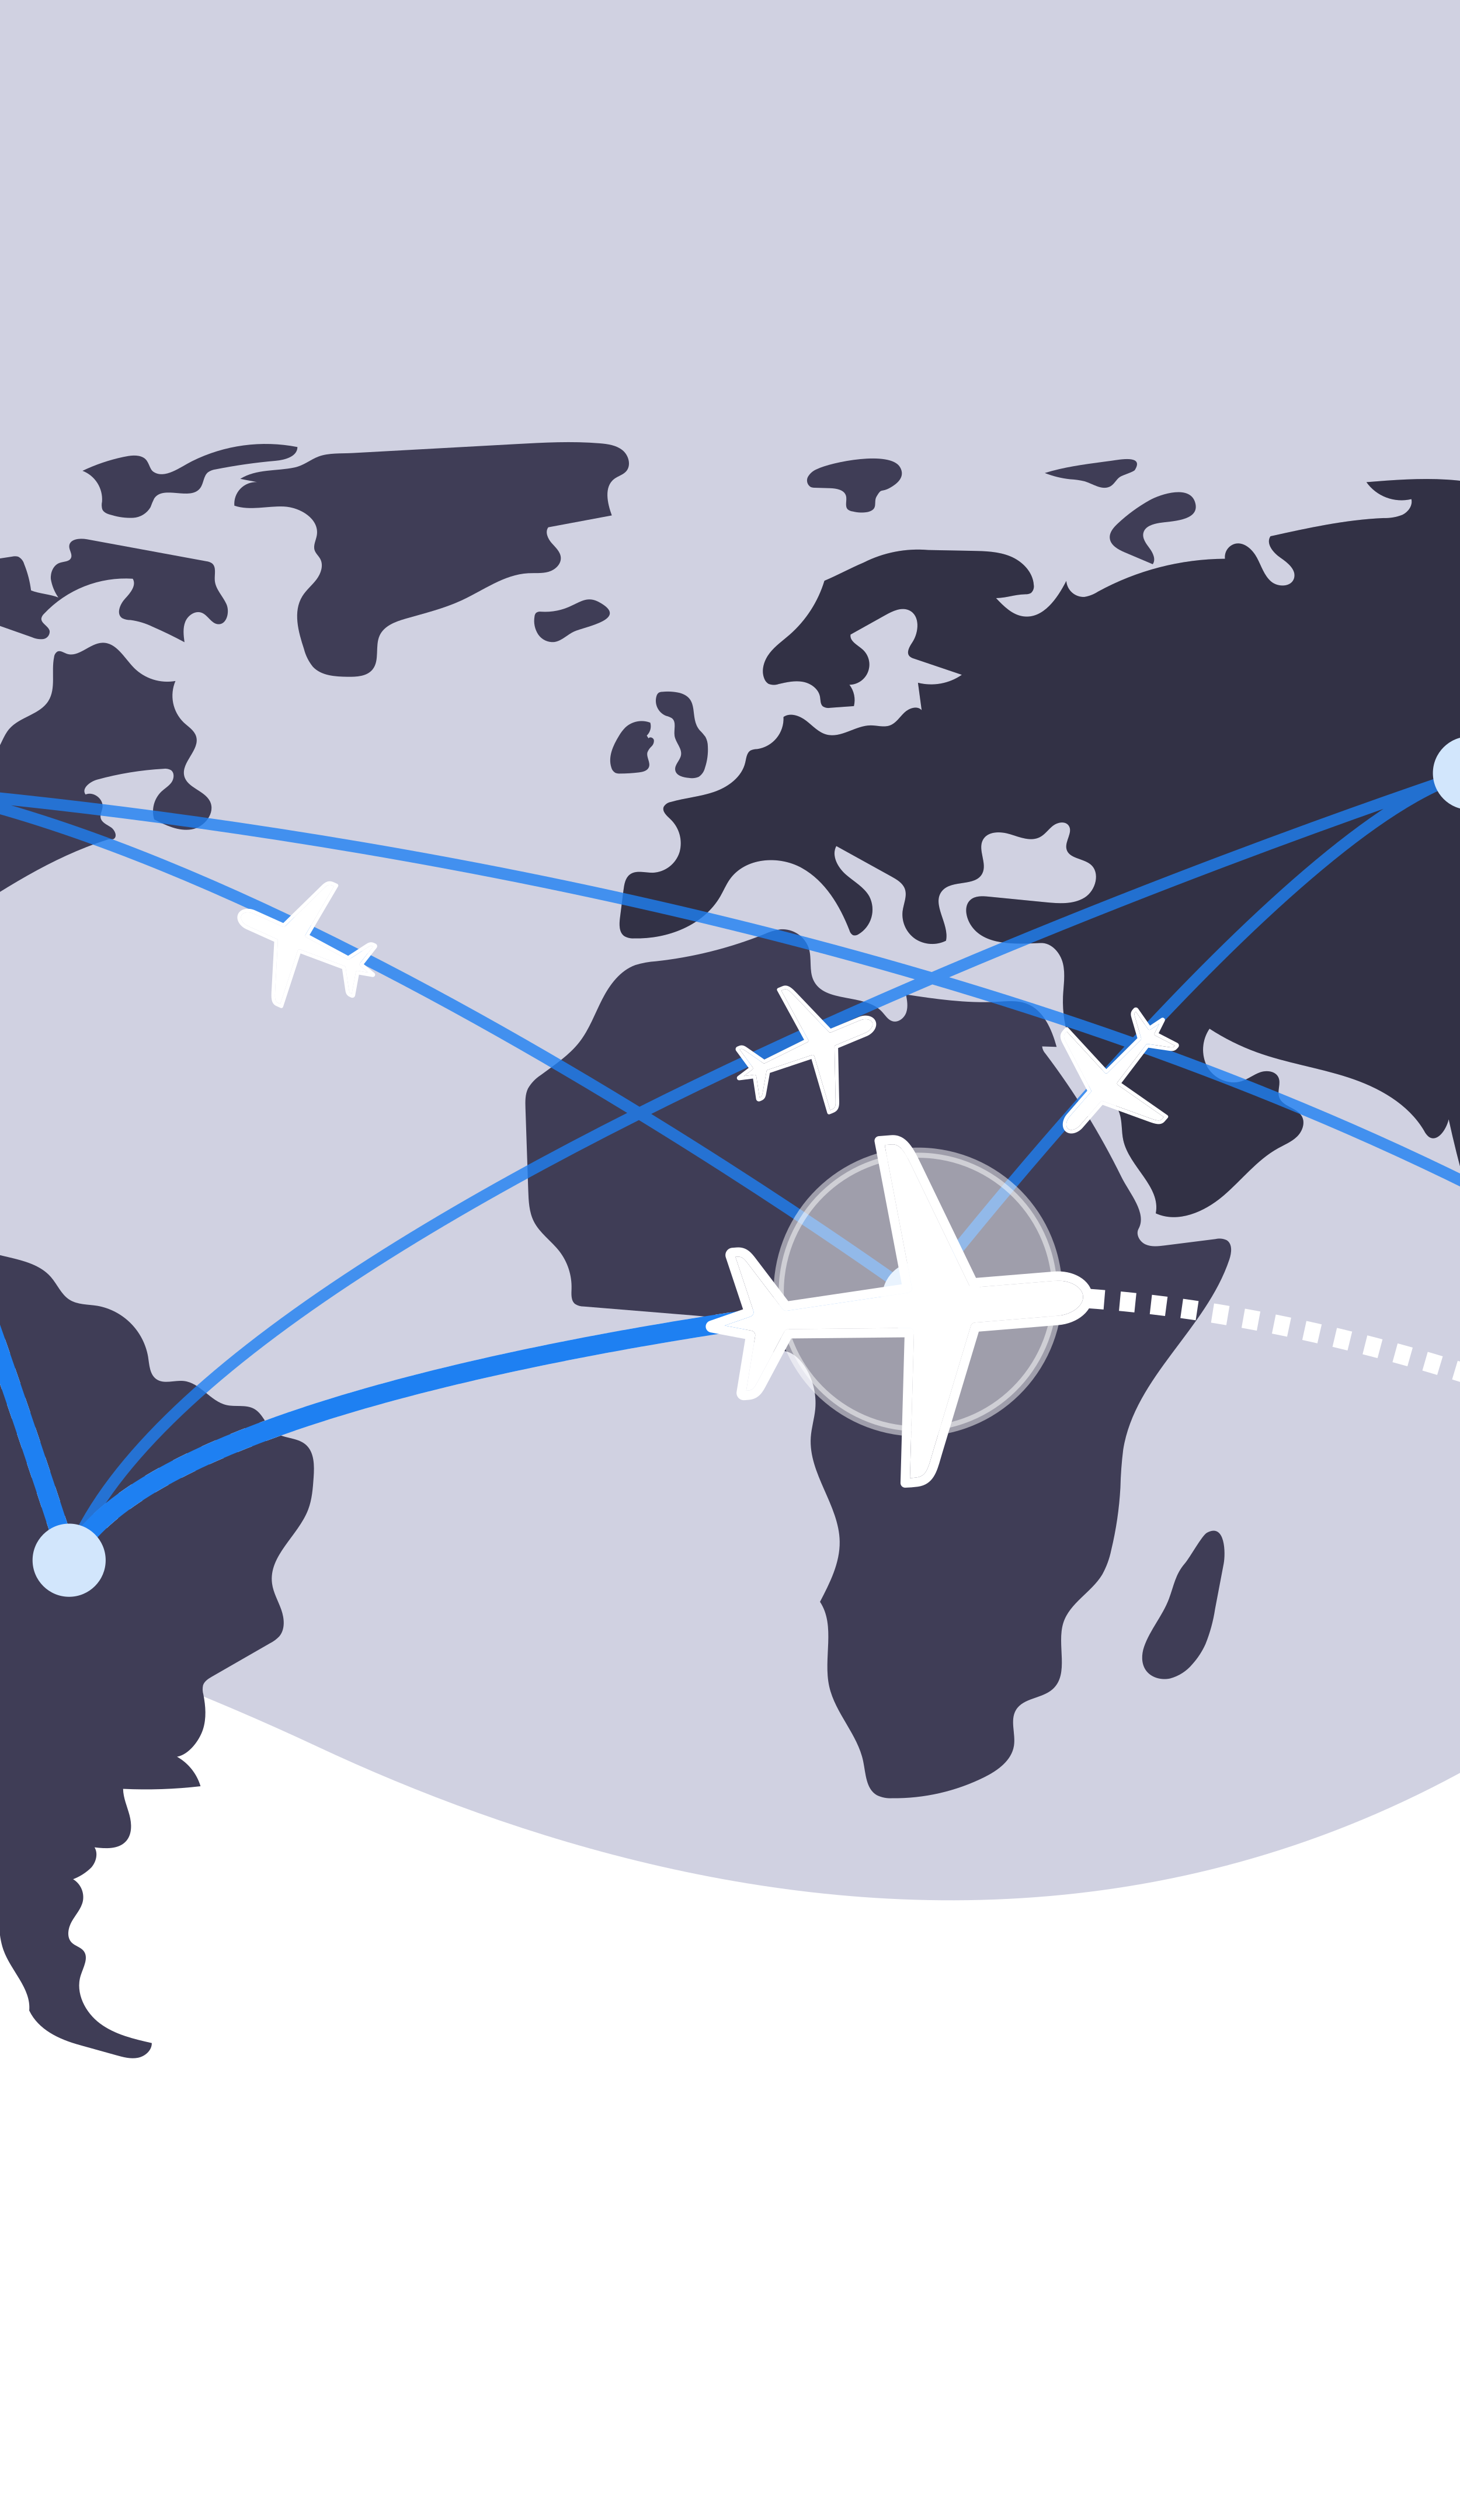 <svg width="375" height="642" viewBox="0 0 375 642" fill="none" xmlns="http://www.w3.org/2000/svg">
<g clip-path="url(#clip0_253_6533)">
<path d="M480.328 -31.243C375.569 -177.104 154.272 -236.272 -63.368 -172.547C-178.427 -138.857 -289.365 -71.356 -344.344 59.35C-442.624 292.999 -236.273 367.621 -101.342 391.404C-36.097 402.905 25.353 422.222 81.507 448.523C182.532 495.841 361.354 537.77 496.198 340.669C593.932 197.809 550.108 65.915 480.328 -31.243Z" fill="#151A6A" fill-opacity="0.2"/>
<path d="M7.973 151.615C7.68 149.297 7.087 147.026 6.209 144.861C6.098 144.452 5.902 144.07 5.634 143.74C5.367 143.411 5.034 143.14 4.656 142.947C4.151 142.815 3.622 142.81 3.115 142.93L-4.798 144.141C-5.461 144.171 -6.095 144.418 -6.604 144.843C-7.634 145.927 -6.619 147.674 -6.651 149.17C-6.686 150.852 -8.18 152.218 -9.801 152.67C-11.454 153.004 -13.16 152.983 -14.805 152.608L-25.87 150.887C-22.611 149.846 -19.711 147.91 -17.499 145.298C-16.043 143.572 -15.269 140.35 -17.373 139.533C-17.998 139.361 -18.65 139.309 -19.295 139.378C-24.308 139.417 -28.253 135.229 -32.946 133.465C-35.95 132.409 -39.21 132.331 -42.261 133.241C-45.312 134.151 -47.998 136.003 -49.933 138.532L-44.039 138.817C-43.484 138.786 -42.934 138.933 -42.469 139.236C-41.177 140.297 -42.783 142.337 -42.601 144C-42.364 146.161 -39.498 146.622 -37.337 146.84C-35.175 147.059 -32.434 148.816 -33.473 150.724C-44.335 154.468 -55.389 143.406 -66.796 144.768C-69.683 145.112 -72.41 146.247 -75.229 146.961C-92.448 151.32 -110.25 139.689 -127.841 142.152C-131.751 142.819 -135.595 143.834 -139.325 145.183C-141.719 145.97 -144.217 146.82 -145.956 148.644C-147.696 150.468 -148.358 153.588 -146.71 155.495C-151.252 155.869 -155.825 155.434 -160.215 154.211C-159.028 154.871 -158.04 155.839 -157.356 157.013C-156.671 158.187 -156.315 159.523 -156.325 160.883C-163.417 162.04 -170.321 164.146 -176.852 167.145C-175.633 169.173 -174.21 171.071 -172.604 172.808L-181.582 178.58C-178.549 179.344 -176.98 183.483 -178.744 186.068C-175.599 184.668 -173.65 181.046 -170.287 180.312C-168.083 179.831 -165.841 180.733 -163.751 181.58C-161.661 182.427 -159.363 183.249 -157.199 182.613C-155.036 181.977 -153.439 179.169 -154.814 177.381C-145.566 174.681 -136.007 173.186 -126.376 172.935C-125.633 172.842 -124.879 172.985 -124.222 173.344C-122.968 174.214 -123.298 176.094 -123.366 177.62C-123.433 179.145 -122.245 181.15 -120.882 180.462C-122.485 181.853 -121.115 184.471 -119.577 185.934C-118.039 187.396 -116.186 189.414 -117.127 191.317C-117.373 191.813 -117.79 192.21 -118.026 192.712C-118.724 194.19 -117.616 195.915 -116.309 196.897C-115.002 197.879 -113.401 198.565 -112.493 199.925C-111.585 201.285 -111.998 203.666 -113.621 203.856L-118.236 197.993C-119.812 199.629 -120.893 201.678 -121.353 203.904C-116.459 207.906 -115.723 216.053 -119.82 220.869C-121.913 223.33 -124.891 224.825 -127.489 226.744C-130.087 228.664 -132.492 231.397 -132.485 234.629C-132.474 240.212 -132.93 245.399 -130.839 250.575C-126.983 260.12 -122.531 269.413 -117.51 278.399C-116.192 280.758 -114.488 283.344 -111.817 283.751C-115.192 275.528 -118.231 267.177 -120.933 258.698C-119.173 258.705 -117.14 258.845 -116.108 260.272C-115.254 261.453 -115.437 263.059 -115.172 264.493C-114.834 265.882 -114.271 267.206 -113.505 268.413L-97.385 297.145C-96.049 299.526 -94.516 302.083 -91.962 303.048C-90.329 303.664 -88.44 303.548 -86.937 304.436C-85.759 305.132 -84.965 306.367 -83.764 307.023C-80.368 308.876 -75.646 305.321 -72.473 307.535C-71.565 308.167 -70.988 309.173 -70.152 309.897C-67.221 312.437 -62.413 310.738 -59.029 312.632C-56.849 313.853 -55.719 316.295 -54.556 318.508C-51.642 324.051 -46.928 329.482 -40.684 329.923C-38.723 330.062 -36.72 329.69 -34.803 330.126C-32.885 330.563 -30.998 332.237 -31.306 334.18C-31.834 337.511 -30.189 341.159 -30.63 344.503C-31.435 350.593 -40.069 353.27 -40.811 359.368C-40.973 360.703 -40.719 362.082 -41.037 363.389C-41.426 364.991 -42.628 366.295 -43.056 367.887C-43.865 370.904 -41.705 373.907 -39.331 375.937C-36.958 377.967 -34.127 379.718 -32.829 382.559C-31.457 385.563 -32.131 389.065 -31.685 392.337C-30.711 399.48 -24.545 404.776 -18.2 408.19C-16.266 409.23 -14.19 410.237 -12.939 412.042C-11.306 414.397 -11.468 417.503 -10.923 420.317C-9.587 427.21 -3.788 432.889 -3.623 439.909C-3.506 444.898 -6.278 449.424 -7.934 454.131C-9.486 458.641 -10.048 463.433 -9.581 468.18C-9.113 472.928 -7.628 477.518 -5.227 481.639C-3.988 483.731 -2.507 485.704 -1.631 487.973C-0.067 492.021 -0.575 496.623 0.867 500.716C2.773 506.128 8.01 510.598 7.509 516.314C9.886 521.254 15.137 523.682 20.416 525.152L29.878 527.787C31.689 528.292 33.583 528.801 35.427 528.435C37.272 528.07 39.033 526.537 38.985 524.656C34.345 523.609 29.556 522.496 25.732 519.667C21.907 516.837 19.287 511.8 20.738 507.267C21.411 505.166 22.842 502.739 21.481 501.002C20.702 500.008 19.277 499.748 18.398 498.841C17.027 497.426 17.498 495.049 18.484 493.343C19.469 491.637 20.894 490.112 21.291 488.181C21.492 487.102 21.358 485.986 20.907 484.985C20.456 483.983 19.71 483.144 18.769 482.579C20.523 481.916 22.119 480.892 23.452 479.572C24.684 478.165 25.253 475.995 24.284 474.395C27.161 474.761 30.557 474.939 32.446 472.737C33.954 470.979 33.85 468.35 33.255 466.111C32.659 463.872 31.651 461.697 31.62 459.38C38.257 459.694 44.908 459.469 51.508 458.705C50.554 455.489 48.385 452.771 45.462 451.128C48.451 450.622 51.174 447.041 52.119 444.158C53.063 441.276 52.822 438.136 52.239 435.159C52.014 434.393 51.984 433.583 52.149 432.801C52.486 431.728 53.539 431.073 54.514 430.513L69.352 421.986C70.237 421.543 71.04 420.95 71.725 420.234C73.279 418.407 73.049 415.649 72.253 413.385C71.457 411.122 70.182 408.993 69.876 406.614C68.959 399.496 76.573 394.39 79.143 387.69C80.151 385.061 80.357 382.203 80.552 379.393C80.761 376.376 80.777 372.871 78.462 370.927C76.242 369.063 72.774 369.478 70.451 367.745C68.322 366.155 67.587 363.068 65.261 361.784C63.148 360.618 60.499 361.36 58.15 360.811C54.013 359.846 51.41 355.075 47.184 354.633C44.801 354.384 42.103 355.55 40.149 354.161C38.427 352.937 38.358 350.477 38.031 348.389C37.456 345.145 35.902 342.154 33.578 339.821C31.253 337.487 28.269 335.922 25.029 335.337C22.571 334.943 19.895 335.093 17.804 333.741C15.687 332.373 14.716 329.811 13.053 327.915C10.373 324.861 6.151 323.776 2.197 322.846L-13.889 319.062C-16.745 318.39 -20.425 318.034 -21.958 320.537C-22.411 321.49 -22.733 322.5 -22.912 323.54C-23.486 325.422 -24.642 327.073 -26.213 328.256C-27.784 329.439 -29.689 330.093 -31.655 330.124C-33.003 327.824 -35.187 326.133 -37.751 325.404C-39.382 324.95 -41.128 324.899 -42.684 324.23C-43.531 323.816 -44.285 323.234 -44.899 322.518C-45.514 321.803 -45.976 320.97 -46.257 320.069C-46.539 319.169 -46.634 318.221 -46.536 317.282C-46.439 316.344 -46.151 315.436 -45.69 314.613C-44.763 312.96 -44.405 311.049 -44.671 309.173C-44.937 307.297 -45.813 305.56 -47.164 304.232C-49.9 301.775 -53.857 301.181 -57.525 301.427C-58.485 299.329 -56.879 296.963 -55.148 295.439C-53.417 293.915 -51.315 292.416 -50.938 290.14C-50.345 286.56 -54.911 283.84 -58.378 284.908C-61.844 285.975 -64.057 289.344 -65.519 292.665C-66.359 294.571 -67.072 296.578 -68.396 298.184C-69.719 299.791 -71.851 300.941 -73.867 300.426C-76.722 299.696 -77.824 296.303 -78.456 293.423C-79.304 289.56 -80.156 285.643 -79.979 281.692C-79.801 277.741 -78.47 273.684 -75.558 271.009C-70.813 266.65 -63.534 267.078 -57.13 267.773C-58.643 266.067 -58.269 263.193 -56.65 261.587C-55.796 260.828 -54.769 260.288 -53.659 260.015C-52.549 259.742 -51.389 259.744 -50.28 260.021C-48.35 260.423 -46.612 261.463 -45.344 262.974C-43.525 265.194 -43.007 268.191 -41.632 270.711C-40.256 273.231 -37.163 275.38 -34.632 274.028C-32.445 272.861 -32.098 269.827 -32.642 267.407C-33.187 264.988 -34.342 262.635 -34.145 260.163C-33.769 255.446 -28.882 252.607 -24.57 250.664C-20.257 248.721 -15.319 246.109 -14.636 241.426C-14.613 240.51 -14.44 239.603 -14.125 238.742C-13.646 237.981 -12.982 237.356 -12.194 236.925C0.392 228.603 13.187 220.179 27.572 215.631C28.321 215.395 28.409 215.657 29.171 215.472C30.239 214.855 29.531 213.147 28.508 212.459C27.485 211.771 26.116 211.244 25.857 210.038C25.666 209.151 26.188 208.281 26.324 207.384C26.657 205.181 24.023 203.147 21.977 204.028C20.821 202.496 23.108 200.717 24.957 200.208C30.508 198.679 36.207 197.748 41.956 197.429C42.62 197.324 43.299 197.439 43.891 197.759C44.856 198.428 44.733 199.963 44.048 200.918C43.364 201.873 42.3 202.473 41.447 203.282C40.515 204.19 39.851 205.337 39.526 206.597C39.201 207.857 39.228 209.182 39.605 210.428C42.606 211.956 45.869 213.528 49.193 212.99C52.517 212.452 55.468 208.715 53.905 205.73C52.45 202.951 48.08 202.324 47.328 199.278C46.448 195.711 51.494 192.539 50.357 189.046C49.859 187.516 48.336 186.616 47.166 185.511C45.785 184.157 44.846 182.416 44.471 180.518C44.097 178.619 44.305 176.652 45.068 174.874C43.163 175.209 41.206 175.083 39.36 174.505C37.514 173.927 35.834 172.915 34.46 171.553C31.923 168.99 29.899 164.949 26.296 165.063C22.989 165.168 20.141 169.028 17.05 167.851C16.289 167.561 15.487 166.971 14.75 167.317C14.509 167.474 14.306 167.683 14.157 167.93C14.009 168.177 13.918 168.454 13.892 168.741C13.107 172.5 14.458 176.782 12.411 180.03C10.183 183.564 5.03 184.054 2.329 187.241C0.863 188.971 0.295 191.302 -1.052 193.126C-2.4 194.95 -5.26 196.11 -6.877 194.52C-6.082 192.885 -5.865 191.029 -6.262 189.255C-6.658 187.48 -7.644 185.893 -9.058 184.752C-10.56 183.772 -12.178 182.984 -13.876 182.407C-15.773 181.604 -17.577 180.598 -19.258 179.406C-20.1 178.898 -20.784 178.166 -21.234 177.291C-21.59 176.195 -21.541 175.009 -21.099 173.946C-20.279 171.593 -18.832 169.51 -16.915 167.92C-14.998 166.33 -12.683 165.294 -10.22 164.924C-8.067 164.631 -5.561 164.734 -4.136 163.093C-3.382 162.224 -2.986 160.911 -1.892 160.558C-1.192 160.417 -0.465 160.507 0.18 160.813L8.217 163.644C9.114 164.049 10.101 164.212 11.08 164.118C11.566 164.052 12.008 163.806 12.32 163.427C12.631 163.048 12.788 162.566 12.758 162.077C12.502 160.741 10.448 160.1 10.635 158.753C10.739 158.317 10.974 157.922 11.307 157.622C14.208 154.533 17.755 152.124 21.695 150.567C25.635 149.011 29.87 148.345 34.097 148.617C35.111 150.284 33.507 152.258 32.172 153.681C30.837 155.104 29.765 157.647 31.379 158.743C32.041 159.08 32.776 159.246 33.519 159.225C35.498 159.493 37.421 160.076 39.215 160.953C41.992 162.163 44.716 163.486 47.386 164.923C47.151 163.161 46.925 161.305 47.593 159.657C48.26 158.01 50.157 156.718 51.814 157.359C53.411 157.978 54.23 160.093 55.931 160.287C58.2 160.546 59.096 157.191 58.148 155.112C57.2 153.033 55.323 151.292 55.167 149.012C55.061 147.474 55.646 145.566 54.418 144.635C53.981 144.355 53.485 144.181 52.969 144.127L22.31 138.481C20.489 138.146 17.858 138.403 17.778 140.254C17.733 141.287 18.655 142.308 18.246 143.258C17.81 144.272 16.378 144.179 15.335 144.538C13.717 145.094 12.905 147.017 13.06 148.722C13.345 150.416 14.001 152.026 14.981 153.437C12.986 152.603 9.967 152.449 7.973 151.615Z" fill="#3F3D56"/>
<path d="M31.656 117.35C28.039 118.119 24.526 119.313 21.189 120.907C22.762 121.512 24.099 122.607 25.004 124.03C25.908 125.453 26.331 127.128 26.212 128.81C26.071 129.456 26.087 130.126 26.26 130.764C26.644 131.697 27.758 132.046 28.737 132.286C30.496 132.822 32.334 133.056 34.171 132.98C35.09 132.932 35.983 132.655 36.768 132.175C37.553 131.695 38.207 131.026 38.669 130.23C38.935 129.474 39.248 128.735 39.604 128.017C41.952 124.44 48.925 128.765 51.445 125.308C52.333 124.09 52.251 122.257 53.409 121.292C54.007 120.872 54.701 120.607 55.427 120.521C60.495 119.514 65.615 118.784 70.762 118.336C73.201 118.124 76.381 117.247 76.401 114.798C67.214 112.992 57.688 114.275 49.305 118.445C46.284 119.959 42.289 123.143 39.38 121.136C38.29 120.385 38.344 118.361 36.845 117.516C35.312 116.653 33.283 117.004 31.656 117.35Z" fill="#3F3D56"/>
<path d="M61.7 122.972L66.012 123.801C65.219 123.765 64.426 123.9 63.689 124.195C62.951 124.491 62.285 124.94 61.734 125.514C61.184 126.087 60.762 126.772 60.497 127.521C60.232 128.271 60.13 129.068 60.197 129.86C64.235 131.21 68.638 129.897 72.892 130.076C77.146 130.255 82.096 133.296 81.37 137.494C81.15 138.763 80.417 140.032 80.799 141.262C81.066 142.125 81.826 142.736 82.255 143.531C83.149 145.186 82.434 147.279 81.305 148.784C80.176 150.289 78.659 151.489 77.668 153.088C75.203 157.065 76.604 162.206 78.072 166.649C78.496 168.328 79.28 169.894 80.369 171.24C82.544 173.554 86.089 173.755 89.264 173.802C91.574 173.835 94.221 173.721 95.683 171.93C97.59 169.591 96.256 165.943 97.512 163.198C98.653 160.705 101.559 159.636 104.192 158.877C109.016 157.488 113.932 156.307 118.492 154.208C124.155 151.602 129.447 147.54 135.671 147.205C137.417 147.111 139.207 147.317 140.889 146.838C142.571 146.359 144.168 144.904 144.041 143.159C143.932 141.668 142.671 140.573 141.686 139.449C140.701 138.325 139.928 136.597 140.833 135.408L157.147 132.359C155.991 129.205 155.09 125.052 157.747 123C158.706 122.259 159.989 121.963 160.806 121.068C162.197 119.542 161.498 116.913 159.891 115.616C158.285 114.318 156.114 114.017 154.056 113.846C146.903 113.251 139.709 113.644 132.541 114.037C118.531 114.806 104.521 115.574 90.51 116.342C87.69 116.497 84.434 116.261 81.847 117.224C79.657 118.039 78.1 119.535 75.595 120.06C70.972 121.031 65.884 120.374 61.7 122.972Z" fill="#3F3D56"/>
<path d="M138.957 157.079C138.518 157.009 138.068 157.111 137.702 157.363C137.46 157.63 137.316 157.972 137.293 158.332C137.015 159.921 137.347 161.556 138.222 162.91C138.668 163.574 139.283 164.107 140.004 164.453C140.726 164.799 141.526 164.945 142.323 164.877C144.265 164.63 145.696 162.972 147.481 162.163C150.232 160.918 161.917 158.976 153.834 154.606C151.049 153.101 149.249 154.43 147.053 155.422C144.555 156.7 141.756 157.273 138.957 157.079Z" fill="#3F3D56"/>
<path d="M209.754 120.505C208.81 120.891 208.021 121.578 207.509 122.461C207.273 122.908 207.218 123.43 207.356 123.917C207.493 124.405 207.813 124.82 208.248 125.078C208.601 125.206 208.975 125.265 209.349 125.253L213.187 125.368C214.817 125.416 216.854 125.764 217.292 127.336C217.617 128.503 216.889 130.003 217.768 130.837C218.145 131.129 218.598 131.306 219.073 131.347C220.337 131.672 221.657 131.714 222.94 131.472C225.732 130.722 224.265 129.017 225.144 127.499C226.49 125.175 226.257 126.582 228.628 125.25C230.379 124.267 232.642 122.483 231.18 119.977C228.639 115.619 213.504 118.633 209.754 120.505Z" fill="#3F3D56"/>
<path d="M285.501 118.314L283.272 118.611C278.247 119.282 273.193 119.959 268.354 121.469C270.449 122.298 272.647 122.838 274.887 123.073C276.121 123.134 277.346 123.308 278.547 123.594C280.685 124.231 282.839 125.875 284.904 125.033C286.185 124.51 286.603 123.176 287.663 122.469C288.396 121.981 291.174 121.191 291.484 120.698C293.995 116.714 287.431 118.056 285.501 118.314Z" fill="#3F3D56"/>
<path d="M295.286 128.448C292.31 130.113 289.548 132.137 287.063 134.474C286.016 135.459 284.946 136.683 285.041 138.118C285.167 140.025 287.197 141.131 288.956 141.876L296.08 144.894C296.944 143.675 296.153 141.993 295.26 140.795C294.367 139.597 293.305 138.212 293.7 136.77C294.15 135.126 296.155 134.565 297.835 134.282C300.574 133.82 307.961 133.857 307.073 129.441C306.027 124.238 298.035 126.91 295.286 128.448Z" fill="#3F3D56"/>
<path d="M293.854 422.891C293.176 424.856 293.111 427.17 294.285 428.885C295.601 430.81 298.235 431.527 300.515 431.039C302.784 430.435 304.807 429.133 306.299 427.318C307.663 425.797 308.785 424.075 309.626 422.213C310.8 419.311 311.627 416.281 312.092 413.185L314.304 401.565C314.798 398.968 314.779 391.006 310.009 393.6C308.705 394.309 305.688 399.904 304.322 401.49C301.861 404.35 301.535 407.125 300.239 410.589C298.616 414.928 295.354 418.545 293.854 422.891Z" fill="#3F3D56"/>
<path d="M232.709 255.383C232.993 256.911 233.273 258.52 232.773 259.992C232.272 261.463 230.698 262.693 229.211 262.242C228.057 261.892 227.391 260.731 226.572 259.846C222.015 254.924 211.736 257.774 208.921 251.685C207.772 249.2 208.553 246.223 207.77 243.6C207.275 242.083 206.292 240.774 204.973 239.878C203.655 238.982 202.076 238.55 200.486 238.648C199.035 238.858 197.622 239.28 196.294 239.9C187.395 243.466 178.052 245.805 168.523 246.85C166.712 246.961 164.921 247.287 163.187 247.822C159.274 249.241 156.601 252.871 154.698 256.574C152.796 260.278 151.391 264.288 148.84 267.578C146.16 271.037 142.403 273.458 138.899 276.078C137.549 276.948 136.425 278.127 135.619 279.517C134.86 281.077 134.903 282.893 134.962 284.627L135.678 305.697C135.77 308.408 135.886 311.215 137.098 313.64C138.612 316.668 141.602 318.652 143.677 321.327C145.794 324.077 146.897 327.474 146.798 330.943C146.754 332.338 146.616 333.988 147.701 334.864C148.362 335.292 149.135 335.515 149.922 335.503L178.407 337.835C183.418 338.246 188.971 338.92 192.242 342.74C193.786 344.543 195.026 347.135 197.391 347.329C198.405 347.412 199.392 346.995 200.407 346.915C202.967 346.712 205.215 348.656 206.635 350.797C208.783 354.06 209.758 357.958 209.399 361.849C209.167 364.291 208.41 366.666 208.247 369.114C207.626 378.429 215.518 386.522 215.671 395.857C215.761 401.348 213.156 406.478 210.616 411.346C214.715 417.559 211.359 425.833 212.991 433.097C214.539 439.988 220.281 445.383 221.712 452.3C222.367 455.466 222.405 459.363 225.196 460.993C226.42 461.591 227.778 461.863 229.138 461.783C237.34 461.88 245.449 460.033 252.801 456.393C256.251 454.68 259.827 452.122 260.43 448.315C260.916 445.245 259.36 441.811 260.944 439.137C262.81 435.985 267.591 436.235 270.337 433.812C274.791 429.881 271.318 422.384 273.122 416.722C274.745 411.632 280.33 408.929 283.098 404.361C284.187 402.396 284.969 400.276 285.416 398.075C286.684 392.812 287.474 387.446 287.774 382.042C287.848 378.758 288.09 375.48 288.499 372.221C291.484 353.667 309.816 341.244 315.767 323.42C316.336 321.718 316.603 319.45 315.089 318.487C314.192 318.059 313.174 317.952 312.207 318.185L299.076 319.842C297.445 320.047 295.716 320.24 294.219 319.562C292.721 318.884 291.647 316.988 292.442 315.548C294.672 311.506 290.084 306.398 288.046 302.256C282.557 291.102 276.021 280.495 268.525 270.579C268.045 270.069 267.745 269.416 267.669 268.72L271.396 268.844C270.138 264.327 268.062 259.385 263.677 257.732C261.205 256.801 258.469 257.123 255.832 257.268C248.28 257.68 240.183 256.539 232.709 255.383Z" fill="#3F3D56"/>
<path d="M255.838 153.598C257.814 155.698 260.029 157.925 262.888 158.291C267.938 158.937 271.569 153.712 273.881 149.173C273.967 150.33 274.5 151.408 275.368 152.178C276.236 152.947 277.369 153.348 278.528 153.294C279.774 153.084 280.964 152.619 282.022 151.927C292.029 146.456 303.237 143.557 314.639 143.491C314.53 142.626 314.744 141.752 315.241 141.037C315.738 140.321 316.482 139.815 317.329 139.616C319.648 139.156 321.736 141.162 322.855 143.245C323.973 145.328 324.67 147.743 326.447 149.303C328.224 150.862 331.664 150.794 332.366 148.536C333.04 146.368 330.783 144.519 328.907 143.241C327.032 141.963 325.055 139.597 326.318 137.711C335.899 135.589 345.539 133.459 355.343 133.037C357.012 133.095 358.675 132.808 360.229 132.195C361.724 131.461 362.912 129.794 362.51 128.177C360.371 128.68 358.13 128.535 356.074 127.759C354.017 126.982 352.239 125.611 350.964 123.82C364.568 122.696 379.036 121.739 391.092 128.144C392.538 131.251 385.165 133.837 387.138 136.639C387.767 137.533 389.028 137.638 390.12 137.658C398.498 137.814 406.924 137.967 415.207 136.701C418.234 136.239 421.291 135.586 424.33 135.961C429.392 136.585 433.722 139.965 438.702 141.067C440.729 141.515 443.001 141.53 444.71 140.351C446.419 139.171 447.153 136.485 445.753 134.952C450.442 130.354 458.224 131.493 464.409 133.694C470.595 135.896 476.455 139.446 483.002 139.937C487.697 140.288 492.457 139.025 497.096 139.828C500.011 140.333 502.724 141.63 505.573 142.428C510.962 143.935 516.662 143.617 522.257 143.69C536.533 143.882 550.652 146.689 563.917 151.973C565.642 152.535 567.223 153.469 568.548 154.71C569.782 156.033 570.412 158.088 569.582 159.696L555.875 157.692C557.167 160.236 560.508 160.669 563.221 161.547C565.934 162.424 568.748 165.422 567.117 167.763C564.177 166.826 561.513 169.767 560.028 172.473C558.543 175.179 556.733 178.42 553.653 178.584C550.894 178.732 547.557 176.382 545.759 178.48C548.243 181.616 550.371 185.019 552.102 188.626C553.878 192.33 555.144 196.996 552.742 200.328C552.365 200.923 551.792 201.368 551.122 201.586C549.161 202.082 547.887 199.682 546.48 198.227C544.708 196.393 542.028 195.874 539.628 195.014C537.228 194.154 534.7 192.463 534.512 189.919C534.395 188.337 535.23 186.865 535.846 185.403C536.879 182.937 537.332 180.266 537.167 177.598C537.032 175.451 536.431 173.218 534.89 171.718C533.349 170.217 530.688 169.742 529.034 171.115C528.262 171.757 527.643 172.782 526.641 172.82C524.87 172.888 523.51 169.798 522.085 170.853C522.252 171.977 522.019 173.124 521.427 174.093C517.175 177.794 510.642 176.228 505.16 177.535C502.553 178.282 500.058 179.372 497.739 180.778C496.871 181.149 496.133 181.769 495.617 182.56C494.933 183.89 495.688 185.594 496.894 186.479C498.173 187.264 499.61 187.755 501.102 187.916C507.785 189.183 514.566 191.143 519.842 195.439C525.119 199.734 528.579 206.834 526.909 213.432L513.73 200.831C514.23 206.122 514.514 211.427 514.582 216.747C514.667 217.786 514.524 218.831 514.164 219.808C513.224 221.885 510.678 222.584 508.446 223.042C507.826 223.16 507.237 223.408 506.719 223.77C506.201 224.132 505.765 224.599 505.441 225.141C505.116 225.683 504.909 226.288 504.835 226.916C504.76 227.544 504.82 228.18 505.008 228.783C505.801 231.369 507.778 233.385 509.588 235.394C511.398 237.403 513.18 239.686 513.416 242.38C513.653 245.074 511.622 248.111 508.925 247.924C506.881 247.782 505.364 245.951 504.492 244.095C503.62 242.24 503.102 240.173 501.792 238.596C497.826 233.824 488.919 235.869 485.367 230.782C484.461 231.809 483.834 233.052 483.543 234.39C483.252 235.729 483.308 237.12 483.706 238.431C485.358 237.396 487.621 238.358 488.862 239.862C490.104 241.366 490.69 243.295 491.665 244.984C492.981 247.264 495.075 249.285 495.258 251.911C495.21 252.904 495.226 253.899 495.309 254.89C495.635 256.481 496.979 257.623 497.911 258.953C500.079 262.048 499.972 266.3 498.574 269.811C497.177 273.322 494.666 276.256 492.179 279.101C487.834 284.069 483.402 289.009 478.252 293.135C476.782 294.312 475.214 295.47 474.298 297.116C473.383 298.762 473.336 301.072 474.743 302.325C473.736 302.375 471.931 302.87 470.925 302.921C470.571 298.881 470.494 294.822 470.695 290.772C466.724 288.864 462.448 293.974 462.96 298.352C463.472 302.73 466.637 306.244 468.891 310.032C470.538 312.802 471.763 316.032 471.213 319.208C470.663 322.384 467.829 325.314 464.62 325.034C459.515 324.588 457.379 317.255 452.324 316.416C451.878 316.311 451.41 316.358 450.994 316.548C450.243 316.96 450.113 317.965 450.071 318.82C449.864 323.019 449.685 327.385 451.323 331.256C453.719 336.919 459.91 341.675 458.611 347.686C451.615 344.432 447.978 336.583 446.327 329.042C444.675 321.502 444.4 313.587 441.44 306.459C439.192 309.341 434.467 306.958 432.413 303.934C430.466 301.067 429.267 297.75 427.378 294.844C425.489 291.938 422.595 289.336 419.134 289.177C415.506 289.009 412.359 291.501 409.592 293.855C407.316 295.79 404.979 297.802 403.649 300.478C401.714 304.372 402.22 308.963 402.127 313.311C402.026 318.011 401.03 322.971 397.828 326.412C394.626 329.853 388.717 331.051 385.185 327.95C383.341 326.331 382.448 323.912 381.653 321.59C377.82 310.397 374.628 298.994 372.092 287.437C371.499 290.075 369.184 293.475 366.973 291.921C366.476 291.503 366.074 290.985 365.793 290.401C361.668 283.405 354.029 279.209 346.311 276.693C338.593 274.178 330.472 273.004 322.84 270.239C318.563 268.689 314.477 266.653 310.664 264.171C309.692 265.6 309.124 267.265 309.021 268.991C308.918 270.716 309.284 272.437 310.079 273.972C311.772 276.971 315.603 278.707 318.883 277.658C320.578 277.117 322.009 275.939 323.691 275.358C325.372 274.777 327.629 275.062 328.365 276.683C329.068 278.235 328.005 280.112 328.532 281.732C329.336 284.2 333.055 284.39 334.356 286.635C335.324 288.306 334.528 290.524 333.146 291.872C331.764 293.221 329.921 293.96 328.234 294.898C322.762 297.943 318.87 303.141 314.087 307.185C309.305 311.229 302.557 314.182 296.857 311.588C298.216 304.704 290.02 299.65 288.513 292.797C288.016 290.542 288.274 288.146 287.565 285.948C286.54 282.765 283.718 280.577 281.403 278.166C278.595 275.209 276.408 271.719 274.97 267.903C273.532 264.086 272.872 260.02 273.03 255.945C273.156 253.112 273.675 250.234 273.031 247.474C272.386 244.713 270.102 242.041 267.271 242.166C260.806 242.452 252.662 242.933 249.27 237.419C248.06 235.451 247.533 232.569 249.283 231.061C250.518 229.997 252.34 230.097 253.962 230.257L268.528 231.691C271.935 232.026 275.617 232.303 278.541 230.521C281.464 228.739 282.731 224.008 280.024 221.912C278.046 220.38 274.502 220.463 273.927 218.027C273.449 215.999 275.693 213.697 274.481 212.002C273.612 210.786 271.658 211.123 270.474 212.035C269.29 212.946 268.431 214.279 267.106 214.968C264.782 216.179 262.005 215.027 259.504 214.244C257.003 213.461 253.651 213.395 252.438 215.719C251.082 218.318 253.641 221.723 252.295 224.328C250.515 227.771 244.488 225.811 241.988 228.772C239.12 232.171 243.94 237.239 242.973 241.58C241.738 242.192 240.365 242.473 238.989 242.396C237.613 242.319 236.281 241.886 235.122 241.139C233.982 240.363 233.074 239.293 232.494 238.042C231.914 236.791 231.683 235.407 231.827 234.035C232.066 232.082 233.084 230.088 232.402 228.243C231.851 226.75 230.353 225.862 228.962 225.092L214.807 217.266C213.493 219.705 215.154 222.729 217.232 224.562C219.31 226.394 221.912 227.774 223.277 230.185C224.141 231.855 224.334 233.793 223.818 235.601C223.303 237.41 222.116 238.953 220.502 239.916C220.299 240.056 220.069 240.15 219.827 240.192C219.585 240.235 219.336 240.224 219.098 240.161C218.873 240.028 218.676 239.851 218.519 239.641C218.363 239.431 218.251 239.191 218.188 238.937C215.691 232.542 211.941 226.236 205.946 222.896C199.951 219.555 191.337 220.242 187.406 225.869C186.472 227.206 185.846 228.73 185.032 230.143C180.711 237.651 171.446 241.206 162.79 240.974C161.943 241.021 161.101 240.823 160.363 240.403C158.964 239.437 159.027 237.385 159.242 235.698L160.15 228.536C160.333 227.098 160.597 225.508 161.735 224.61C163.338 223.345 165.651 224.143 167.694 224.114C169.241 224.042 170.728 223.495 171.954 222.548C173.18 221.601 174.086 220.3 174.548 218.821C174.961 217.327 174.958 215.749 174.541 214.257C174.123 212.764 173.306 211.414 172.179 210.352C171.243 209.473 169.986 208.368 170.481 207.182C170.678 206.854 170.945 206.573 171.262 206.359C171.579 206.145 171.94 206.004 172.318 205.944C175.986 204.878 179.862 204.599 183.469 203.341C187.076 202.084 190.574 199.511 191.428 195.785C191.69 194.644 191.809 193.261 192.834 192.695C193.348 192.478 193.9 192.365 194.459 192.363C196.414 192.084 198.195 191.084 199.45 189.558C200.705 188.031 201.343 186.09 201.24 184.117C202.968 182.908 205.39 183.797 207.063 185.083C208.735 186.368 210.211 188.066 212.246 188.621C216.038 189.653 219.703 186.294 223.633 186.278C225.286 186.272 226.997 186.856 228.552 186.296C230.128 185.727 231.069 184.157 232.279 182.998C233.489 181.838 235.612 181.13 236.729 182.38L235.777 175.33C237.693 175.814 239.69 175.882 241.634 175.531C243.579 175.179 245.425 174.415 247.05 173.29L234.756 169.134C234.328 169.027 233.933 168.816 233.607 168.519C232.713 167.556 233.601 166.055 234.328 164.96C236.066 162.342 236.358 158.028 233.499 156.724C231.547 155.834 229.307 156.902 227.434 157.947L218.461 162.954C218.176 164.66 220.261 165.627 221.554 166.777C222.336 167.472 222.889 168.388 223.142 169.404C223.394 170.42 223.333 171.489 222.967 172.47C222.601 173.451 221.948 174.298 221.092 174.9C220.236 175.502 219.218 175.831 218.172 175.844C218.763 176.613 219.173 177.505 219.373 178.453C219.573 179.402 219.557 180.384 219.326 181.326L213.289 181.76C212.611 181.897 211.907 181.759 211.33 181.378C210.685 180.804 210.772 179.799 210.623 178.948C210.261 176.894 208.251 175.454 206.2 175.085C204.148 174.716 202.05 175.189 200.018 175.656C199.156 175.967 198.208 175.945 197.361 175.595C196.875 175.279 196.506 174.813 196.31 174.267C195.419 172.106 196.252 169.567 197.682 167.719C199.112 165.871 201.071 164.52 202.829 162.982C207.035 159.29 210.124 154.495 211.75 149.138C215.073 147.745 218.514 145.852 221.837 144.458C226.961 141.862 232.708 140.748 238.43 141.242L249.685 141.457C253.018 141.52 256.44 141.602 259.522 142.873C262.603 144.144 265.31 146.894 265.523 150.222C265.587 150.599 265.555 150.985 265.429 151.346C265.302 151.707 265.087 152.03 264.801 152.284C264.366 152.522 263.873 152.633 263.378 152.605C260.271 152.714 258.946 153.489 255.838 153.598Z" fill="#3F3D56"/>
<path d="M255.838 153.598C257.814 155.698 260.029 157.925 262.888 158.291C267.938 158.937 271.569 153.712 273.881 149.173C273.967 150.33 274.5 151.408 275.368 152.178C276.236 152.947 277.369 153.348 278.528 153.294C279.774 153.084 280.964 152.619 282.022 151.927C292.029 146.456 303.237 143.557 314.639 143.491C314.53 142.626 314.744 141.752 315.241 141.037C315.738 140.321 316.482 139.815 317.329 139.616C319.648 139.156 321.736 141.162 322.855 143.245C323.973 145.328 324.67 147.743 326.447 149.303C328.224 150.862 331.664 150.794 332.366 148.536C333.04 146.368 330.783 144.519 328.907 143.241C327.032 141.963 325.055 139.597 326.318 137.711C335.899 135.589 345.539 133.459 355.343 133.037C357.012 133.095 358.675 132.808 360.229 132.195C361.724 131.461 362.912 129.794 362.51 128.177C360.371 128.68 358.13 128.535 356.074 127.759C354.017 126.982 352.239 125.611 350.964 123.82C364.568 122.696 379.036 121.739 391.092 128.144C392.538 131.251 385.165 133.837 387.138 136.639C387.767 137.533 389.028 137.638 390.12 137.658C398.498 137.814 406.924 137.967 415.207 136.701C418.234 136.239 421.291 135.586 424.33 135.961C429.392 136.585 433.722 139.965 438.702 141.067C440.729 141.515 443.001 141.53 444.71 140.351C446.419 139.171 447.153 136.485 445.753 134.952C450.442 130.354 458.224 131.493 464.409 133.694C470.595 135.896 476.455 139.446 483.002 139.937C487.697 140.288 492.457 139.025 497.096 139.828C500.011 140.333 502.724 141.63 505.573 142.428C510.962 143.935 516.662 143.617 522.257 143.69C536.533 143.882 550.652 146.689 563.917 151.973C565.642 152.535 567.223 153.469 568.548 154.71C569.782 156.033 570.412 158.088 569.582 159.696L555.875 157.692C557.167 160.236 560.508 160.669 563.221 161.547C565.934 162.424 568.748 165.422 567.117 167.763C564.177 166.826 561.513 169.767 560.028 172.473C558.543 175.179 556.733 178.42 553.653 178.584C550.894 178.732 547.557 176.382 545.759 178.48C548.243 181.616 550.371 185.019 552.102 188.626C553.878 192.33 555.144 196.996 552.742 200.328C552.365 200.923 551.792 201.368 551.122 201.586C549.161 202.082 547.887 199.682 546.48 198.227C544.708 196.393 542.028 195.874 539.628 195.014C537.228 194.154 534.7 192.463 534.512 189.919C534.395 188.337 535.23 186.865 535.846 185.403C536.879 182.937 537.332 180.266 537.167 177.598C537.032 175.451 536.431 173.218 534.89 171.718C533.349 170.217 530.688 169.742 529.034 171.115C528.262 171.757 527.643 172.782 526.641 172.82C524.87 172.888 523.51 169.798 522.085 170.853C522.252 171.977 522.019 173.124 521.427 174.093C517.175 177.794 510.642 176.228 505.16 177.535C502.553 178.282 500.058 179.372 497.739 180.778C496.871 181.149 496.133 181.769 495.617 182.56C494.933 183.89 495.688 185.594 496.894 186.479C498.173 187.264 499.61 187.755 501.102 187.916C507.785 189.183 514.566 191.143 519.842 195.439C525.119 199.734 528.579 206.834 526.909 213.432L513.73 200.831C514.23 206.122 514.514 211.427 514.582 216.747C514.667 217.786 514.524 218.831 514.164 219.808C513.224 221.885 510.678 222.584 508.446 223.042C507.826 223.16 507.237 223.408 506.719 223.77C506.201 224.132 505.765 224.599 505.441 225.141C505.116 225.683 504.909 226.288 504.835 226.916C504.76 227.544 504.82 228.18 505.008 228.783C505.801 231.369 507.778 233.385 509.588 235.394C511.398 237.403 513.18 239.686 513.416 242.38C513.653 245.074 511.622 248.111 508.925 247.924C506.881 247.782 505.364 245.951 504.492 244.095C503.62 242.24 503.102 240.173 501.792 238.596C497.826 233.824 488.919 235.869 485.367 230.782C484.461 231.809 483.834 233.052 483.543 234.39C483.252 235.729 483.308 237.12 483.706 238.431C485.358 237.396 487.621 238.358 488.862 239.862C490.104 241.366 490.69 243.295 491.665 244.984C492.981 247.264 495.075 249.285 495.258 251.911C495.21 252.904 495.226 253.899 495.309 254.89C495.635 256.481 496.979 257.623 497.911 258.953C500.079 262.048 499.972 266.3 498.574 269.811C497.177 273.322 494.666 276.256 492.179 279.101C487.834 284.069 483.402 289.009 478.252 293.135C476.782 294.312 475.214 295.47 474.298 297.116C473.383 298.762 473.336 301.072 474.743 302.325C473.736 302.375 471.931 302.87 470.925 302.921C470.571 298.881 470.494 294.822 470.695 290.772C466.724 288.864 462.448 293.974 462.96 298.352C463.472 302.73 466.637 306.244 468.891 310.032C470.538 312.802 471.763 316.032 471.213 319.208C470.663 322.384 467.829 325.314 464.62 325.034C459.515 324.588 457.379 317.255 452.324 316.416C451.878 316.311 451.41 316.358 450.994 316.548C450.243 316.96 450.113 317.965 450.071 318.82C449.864 323.019 449.685 327.385 451.323 331.256C453.719 336.919 459.91 341.675 458.611 347.686C451.615 344.432 447.978 336.583 446.327 329.042C444.675 321.502 444.4 313.587 441.44 306.459C439.192 309.341 434.467 306.958 432.413 303.934C430.466 301.067 429.267 297.75 427.378 294.844C425.489 291.938 422.595 289.336 419.134 289.177C415.506 289.009 412.359 291.501 409.592 293.855C407.316 295.79 404.979 297.802 403.649 300.478C401.714 304.372 402.22 308.963 402.127 313.311C402.026 318.011 401.03 322.971 397.828 326.412C394.626 329.853 388.717 331.051 385.185 327.95C383.341 326.331 382.448 323.912 381.653 321.59C377.82 310.397 374.628 298.994 372.092 287.437C371.499 290.075 369.184 293.475 366.973 291.921C366.476 291.503 366.074 290.985 365.793 290.401C361.668 283.405 354.029 279.209 346.311 276.693C338.593 274.178 330.472 273.004 322.84 270.239C318.563 268.689 314.477 266.653 310.664 264.171C309.692 265.6 309.124 267.265 309.021 268.991C308.918 270.716 309.284 272.437 310.079 273.972C311.772 276.971 315.603 278.707 318.883 277.658C320.578 277.117 322.009 275.939 323.691 275.358C325.372 274.777 327.629 275.062 328.365 276.683C329.068 278.235 328.005 280.112 328.532 281.732C329.336 284.2 333.055 284.39 334.356 286.635C335.324 288.306 334.528 290.524 333.146 291.872C331.764 293.221 329.921 293.96 328.234 294.898C322.762 297.943 318.87 303.141 314.087 307.185C309.305 311.229 302.557 314.182 296.857 311.588C298.216 304.704 290.02 299.65 288.513 292.797C288.016 290.542 288.274 288.146 287.565 285.948C286.54 282.765 283.718 280.577 281.403 278.166C278.595 275.209 276.408 271.719 274.97 267.903C273.532 264.086 272.872 260.02 273.03 255.945C273.156 253.112 273.675 250.234 273.031 247.474C272.386 244.713 270.102 242.041 267.271 242.166C260.806 242.452 252.662 242.933 249.27 237.419C248.06 235.451 247.533 232.569 249.283 231.061C250.518 229.997 252.34 230.097 253.962 230.257L268.528 231.691C271.935 232.026 275.617 232.303 278.541 230.521C281.464 228.739 282.731 224.008 280.024 221.912C278.046 220.38 274.502 220.463 273.927 218.027C273.449 215.999 275.693 213.697 274.481 212.002C273.612 210.786 271.658 211.123 270.474 212.035C269.29 212.946 268.431 214.279 267.106 214.968C264.782 216.179 262.005 215.027 259.504 214.244C257.003 213.461 253.651 213.395 252.438 215.719C251.082 218.318 253.641 221.723 252.295 224.328C250.515 227.771 244.488 225.811 241.988 228.772C239.12 232.171 243.94 237.239 242.973 241.58C241.738 242.192 240.365 242.473 238.989 242.396C237.613 242.319 236.281 241.886 235.122 241.139C233.982 240.363 233.074 239.293 232.494 238.042C231.914 236.791 231.683 235.407 231.827 234.035C232.066 232.082 233.084 230.088 232.402 228.243C231.851 226.75 230.353 225.862 228.962 225.092L214.807 217.266C213.493 219.705 215.154 222.729 217.232 224.562C219.31 226.394 221.912 227.774 223.277 230.185C224.141 231.855 224.334 233.793 223.818 235.601C223.303 237.41 222.116 238.953 220.502 239.916C220.299 240.056 220.069 240.15 219.827 240.192C219.585 240.235 219.336 240.224 219.098 240.161C218.873 240.028 218.676 239.851 218.519 239.641C218.363 239.431 218.251 239.191 218.188 238.937C215.691 232.542 211.941 226.236 205.946 222.896C199.951 219.555 191.337 220.242 187.406 225.869C186.472 227.206 185.846 228.73 185.032 230.143C180.711 237.651 171.446 241.206 162.79 240.974C161.943 241.021 161.101 240.823 160.363 240.403C158.964 239.437 159.027 237.385 159.242 235.698L160.15 228.536C160.333 227.098 160.597 225.508 161.735 224.61C163.338 223.345 165.651 224.143 167.694 224.114C169.241 224.042 170.728 223.495 171.954 222.548C173.18 221.601 174.086 220.3 174.548 218.821C174.961 217.327 174.958 215.749 174.541 214.257C174.123 212.764 173.306 211.414 172.179 210.352C171.243 209.473 169.986 208.368 170.481 207.182C170.678 206.854 170.945 206.573 171.262 206.359C171.579 206.145 171.94 206.004 172.318 205.944C175.986 204.878 179.862 204.599 183.469 203.341C187.076 202.084 190.574 199.511 191.428 195.785C191.69 194.644 191.809 193.261 192.834 192.695C193.348 192.478 193.9 192.365 194.459 192.363C196.414 192.084 198.195 191.084 199.45 189.558C200.705 188.031 201.343 186.09 201.24 184.117C202.968 182.908 205.39 183.797 207.063 185.083C208.735 186.368 210.211 188.066 212.246 188.621C216.038 189.653 219.703 186.294 223.633 186.278C225.286 186.272 226.997 186.856 228.552 186.296C230.128 185.727 231.069 184.157 232.279 182.998C233.489 181.838 235.612 181.13 236.729 182.38L235.777 175.33C237.693 175.814 239.69 175.882 241.634 175.531C243.579 175.179 245.425 174.415 247.05 173.29L234.756 169.134C234.328 169.027 233.933 168.816 233.607 168.519C232.713 167.556 233.601 166.055 234.328 164.96C236.066 162.342 236.358 158.028 233.499 156.724C231.547 155.834 229.307 156.902 227.434 157.947L218.461 162.954C218.176 164.66 220.261 165.627 221.554 166.777C222.336 167.472 222.889 168.388 223.142 169.404C223.394 170.42 223.333 171.489 222.967 172.47C222.601 173.451 221.948 174.298 221.092 174.9C220.236 175.502 219.218 175.831 218.172 175.844C218.763 176.613 219.173 177.505 219.373 178.453C219.573 179.402 219.557 180.384 219.326 181.326L213.289 181.76C212.611 181.897 211.907 181.759 211.33 181.378C210.685 180.804 210.772 179.799 210.623 178.948C210.261 176.894 208.251 175.454 206.2 175.085C204.148 174.716 202.05 175.189 200.018 175.656C199.156 175.967 198.208 175.945 197.361 175.595C196.875 175.279 196.506 174.813 196.31 174.267C195.419 172.106 196.252 169.567 197.682 167.719C199.112 165.871 201.071 164.52 202.829 162.982C207.035 159.29 210.124 154.495 211.75 149.138C215.073 147.745 218.514 145.852 221.837 144.458C226.961 141.862 232.708 140.748 238.43 141.242L249.685 141.457C253.018 141.52 256.44 141.602 259.522 142.873C262.603 144.144 265.31 146.894 265.523 150.222C265.587 150.599 265.555 150.985 265.429 151.346C265.302 151.707 265.087 152.03 264.801 152.284C264.366 152.522 263.873 152.633 263.378 152.605C260.271 152.714 258.946 153.489 255.838 153.598Z" fill="black" fill-opacity="0.2"/>
<path d="M166.124 188.894C166.564 188.478 166.88 187.948 167.039 187.363C167.197 186.778 167.191 186.161 167.022 185.58C165.952 185.167 164.788 185.06 163.661 185.273C162.534 185.486 161.489 186.01 160.643 186.785C159.976 187.46 159.402 188.22 158.934 189.046C157.455 191.46 156.147 194.344 157.004 197.043C157.074 197.337 157.202 197.615 157.38 197.859C157.559 198.103 157.784 198.309 158.043 198.465C158.427 198.619 158.841 198.684 159.254 198.655C160.884 198.653 162.511 198.552 164.129 198.355C165.122 198.233 166.275 197.952 166.659 197.028C167.164 195.812 165.943 194.437 166.299 193.17C166.533 192.604 166.888 192.095 167.339 191.68C167.562 191.471 167.734 191.212 167.841 190.925C167.947 190.638 167.985 190.33 167.952 190.026C167.808 189.431 166.899 189.094 166.571 189.61" fill="#3F3D56"/>
<path d="M174.573 177.934C173.126 177.601 171.634 177.508 170.156 177.656C169.83 177.647 169.506 177.72 169.215 177.87C168.934 178.078 168.73 178.374 168.635 178.711C168.323 179.713 168.4 180.796 168.85 181.744C169.3 182.693 170.091 183.436 171.065 183.827C171.595 183.95 172.104 184.154 172.571 184.433C173.82 185.403 173.024 187.385 173.26 188.95C173.526 190.706 175.225 192.181 174.914 193.93C174.668 195.308 173.197 196.399 173.434 197.778C173.682 199.223 175.515 199.657 176.975 199.773C177.822 199.921 178.693 199.821 179.484 199.485C180.277 198.943 180.84 198.126 181.066 197.192C181.664 195.411 181.916 193.532 181.807 191.656C181.8 190.803 181.586 189.965 181.183 189.213C180.743 188.618 180.256 188.059 179.725 187.543C176.927 184.286 179.873 179.428 174.573 177.934Z" fill="#3F3D56"/>
<path d="M542.533 433.06C542.533 433.06 386.5 323 235.952 333.29C235.952 333.29 43 352 17.751 400.667C17.751 400.667 -44.407 206.31 -67.068 199.832" stroke="white" stroke-width="5" stroke-dasharray="4 4"/>
<path d="M235.952 333.29C235.952 333.29 43 352 17.751 400.667C17.751 400.667 -44.407 206.31 -67.068 199.832" stroke="#1E80F2" stroke-width="5"/>
<path opacity="0.8" d="M17.751 400.667C53.687 304.784 377.426 198.536 377.426 198.536C331.455 210.197 235.952 333.29 235.952 333.29C235.952 333.29 33.938 186.227 -67.068 199.832C-67.068 199.832 377.75 214.408 542.533 433.06" stroke="#1E80F2" stroke-width="3" stroke-miterlimit="10"/>
<path d="M17.752 410.061C22.937 410.061 27.14 405.855 27.14 400.667C27.14 395.479 22.937 391.273 17.752 391.273C12.567 391.273 8.363 395.479 8.363 400.667C8.363 405.855 12.567 410.061 17.752 410.061Z" fill="#D2E6FC"/>
<path d="M377.426 207.93C382.612 207.93 386.815 203.724 386.815 198.536C386.815 193.348 382.612 189.142 377.426 189.142C372.241 189.142 368.038 193.348 368.038 198.536C368.038 203.724 372.241 207.93 377.426 207.93Z" fill="#D2E6FC"/>
<path d="M235.952 342.684C241.137 342.684 245.34 338.478 245.34 333.29C245.34 328.102 241.137 323.896 235.952 323.896C230.767 323.896 226.563 328.102 226.563 333.29C226.563 338.478 230.767 342.684 235.952 342.684Z" fill="#D2E6FC"/>
<circle opacity="0.5" cx="235.787" cy="331.787" r="35.77" transform="rotate(-7.734 235.787 331.787)" fill="white" stroke="white" stroke-width="2.615"/>
</g>
<g filter="url(#filter0_d_253_6533)">
<path fill-rule="evenodd" clip-rule="evenodd" d="M280.564 328.648C280.41 326.735 279.239 325.047 277.268 323.892C275.433 322.818 273.099 322.334 270.696 322.531L250.681 324.168L236.626 295.053C234.677 291.015 232.836 287.201 228.869 287.512L225.716 287.759C225.548 287.772 225.385 287.82 225.237 287.901C225.089 287.981 224.96 288.092 224.858 288.226C224.756 288.36 224.683 288.514 224.644 288.678C224.605 288.841 224.602 289.012 224.633 289.177L231.621 325.81L202.452 330.133L194.57 319.791C194.477 319.668 194.386 319.547 194.296 319.428L194.277 319.403C193.065 317.792 191.811 316.126 189.156 316.344L188.054 316.433C187.77 316.457 187.495 316.544 187.249 316.689C187.004 316.835 186.794 317.034 186.637 317.272C186.48 317.51 186.379 317.78 186.341 318.063C186.304 318.346 186.331 318.633 186.421 318.903L190.854 332.231L182.302 335.198C181.981 335.309 181.706 335.523 181.519 335.806C181.332 336.09 181.244 336.427 181.269 336.765C181.293 337.103 181.429 337.424 181.654 337.677C181.88 337.93 182.183 338.101 182.516 338.164L191.419 339.847L189.201 353.396C189.154 353.678 189.172 353.967 189.254 354.24C189.336 354.514 189.479 354.765 189.673 354.974C189.726 355.031 189.782 355.084 189.841 355.135C190.028 355.294 190.245 355.415 190.48 355.49C190.714 355.565 190.961 355.593 191.207 355.573L192.308 355.483C194.962 355.266 195.933 353.418 196.873 351.631C196.947 351.491 197.022 351.347 197.1 351.201L203.223 339.718L232.321 339.424L231.292 376.808C231.288 376.969 231.316 377.129 231.375 377.279C231.434 377.429 231.522 377.565 231.635 377.68C231.748 377.794 231.883 377.885 232.032 377.946C232.18 378.008 232.34 378.038 232.501 378.036C233.571 378.012 234.638 377.928 235.699 377.787C239.686 377.255 240.624 373.982 241.618 370.517C241.746 370.071 241.878 369.608 242.022 369.132L251.406 337.956L271.804 336.288C276.94 335.868 280.869 332.441 280.564 328.648ZM249.744 335.899C249.931 335.748 250.159 335.656 250.399 335.637L271.611 333.903C275.367 333.595 278.374 331.278 278.178 328.844C278.089 327.731 277.335 326.707 276.057 325.959C274.642 325.13 272.806 324.76 270.888 324.917L250.055 326.62C249.814 326.64 249.574 326.586 249.364 326.467C249.155 326.347 248.986 326.166 248.881 325.949L234.471 296.096C232.504 292.021 231.282 289.723 229.053 289.898L227.234 290.041L234.205 326.585C234.236 326.744 234.233 326.907 234.199 327.065C234.165 327.223 234.099 327.372 234.005 327.504C233.911 327.635 233.792 327.747 233.655 327.831C233.517 327.916 233.364 327.971 233.204 327.995L202.102 332.604C201.89 332.636 201.674 332.61 201.476 332.529C201.278 332.449 201.105 332.317 200.976 332.147L192.666 321.243C192.566 321.112 192.468 320.982 192.372 320.855L192.365 320.844C191.173 319.262 190.639 318.624 189.348 318.73L188.897 318.766L193.498 332.595C193.597 332.894 193.575 333.22 193.435 333.502C193.296 333.785 193.051 334.001 192.753 334.105L186.116 336.407L193.012 337.711C193.318 337.769 193.59 337.945 193.769 338.2C193.948 338.456 194.02 338.771 193.969 339.079L191.668 353.133L192.115 353.097C193.406 352.991 193.832 352.275 194.754 350.519C194.83 350.374 194.908 350.226 194.988 350.077L201.446 337.965C201.547 337.775 201.698 337.616 201.882 337.505C202.066 337.393 202.276 337.333 202.491 337.331L233.541 337.019C233.702 337.017 233.862 337.048 234.01 337.109C234.159 337.17 234.293 337.261 234.406 337.376C234.519 337.49 234.607 337.627 234.666 337.776C234.725 337.926 234.753 338.086 234.749 338.247L233.72 375.583C234.195 375.548 234.771 375.496 235.385 375.414C237.72 375.103 238.278 373.487 239.317 369.86L239.324 369.838C239.453 369.388 239.586 368.923 239.73 368.445L249.35 336.486C249.419 336.255 249.556 336.051 249.744 335.899Z" fill="white"/>
<path d="M250.399 335.637C250.159 335.656 249.931 335.748 249.744 335.899C249.556 336.051 249.419 336.255 249.35 336.486L239.73 368.445C239.586 368.923 239.453 369.388 239.324 369.838L239.317 369.86C238.278 373.487 237.72 375.103 235.385 375.414C234.771 375.496 234.195 375.548 233.72 375.583L234.749 338.247C234.753 338.086 234.725 337.926 234.666 337.776C234.607 337.627 234.519 337.49 234.406 337.376C234.293 337.261 234.159 337.17 234.01 337.109C233.862 337.048 233.702 337.017 233.541 337.019L202.491 337.331C202.276 337.333 202.066 337.393 201.882 337.505C201.698 337.616 201.547 337.775 201.446 337.965L194.988 350.077C194.908 350.226 194.83 350.374 194.754 350.519C193.832 352.275 193.406 352.991 192.115 353.097L191.668 353.133L193.969 339.079C194.02 338.771 193.948 338.456 193.769 338.2C193.59 337.945 193.318 337.769 193.012 337.711L186.116 336.407L192.753 334.105C193.051 334.001 193.296 333.785 193.435 333.502C193.575 333.22 193.597 332.894 193.498 332.595L188.897 318.766L189.348 318.73C190.639 318.624 191.173 319.262 192.365 320.844L192.372 320.855C192.468 320.982 192.566 321.112 192.666 321.243L200.976 332.147C201.105 332.317 201.278 332.449 201.476 332.529C201.674 332.61 201.89 332.636 202.102 332.604L233.204 327.995C233.364 327.971 233.517 327.916 233.655 327.831C233.792 327.747 233.911 327.635 234.005 327.504C234.099 327.372 234.165 327.223 234.199 327.065C234.233 326.907 234.236 326.744 234.205 326.585L227.234 290.041L229.053 289.898C231.282 289.723 232.504 292.021 234.471 296.096L248.881 325.949C248.986 326.166 249.155 326.347 249.364 326.467C249.574 326.586 249.814 326.64 250.055 326.62L270.888 324.917C272.806 324.76 274.642 325.13 276.057 325.959C277.335 326.707 278.089 327.731 278.178 328.844C278.374 331.278 275.367 333.595 271.611 333.903L250.399 335.637Z" fill="white"/>
</g>
<g filter="url(#filter1_d_253_6533)">
<path fill-rule="evenodd" clip-rule="evenodd" d="M61.142 230.741C60.837 231.417 60.918 232.208 61.37 232.968C61.791 233.675 62.492 234.275 63.342 234.657L70.429 237.843L69.75 250.334C69.655 252.066 69.566 253.702 70.968 254.338L72.083 254.843C72.142 254.87 72.206 254.884 72.271 254.885C72.337 254.885 72.401 254.872 72.461 254.845C72.52 254.819 72.574 254.781 72.618 254.732C72.661 254.684 72.694 254.627 72.715 254.565L77.193 240.849L87.883 244.835L88.621 249.812C88.629 249.871 88.638 249.929 88.646 249.986L88.647 249.998C88.757 250.77 88.871 251.569 89.811 251.992L90.201 252.167C90.301 252.212 90.411 252.234 90.521 252.231C90.632 252.228 90.74 252.199 90.837 252.148C90.935 252.097 91.02 252.024 91.086 251.935C91.151 251.846 91.196 251.744 91.216 251.636L92.204 246.292L95.656 246.885C95.786 246.907 95.919 246.886 96.035 246.825C96.151 246.764 96.244 246.666 96.299 246.547C96.354 246.428 96.368 246.294 96.339 246.166C96.31 246.038 96.239 245.924 96.138 245.84L93.436 243.606L96.72 239.43C96.788 239.344 96.836 239.242 96.86 239.135C96.883 239.027 96.881 238.915 96.855 238.808C96.848 238.779 96.839 238.75 96.828 238.722C96.794 238.633 96.743 238.551 96.678 238.482C96.612 238.413 96.534 238.357 96.447 238.318L96.057 238.143C95.117 237.72 94.443 238.165 93.791 238.595C93.74 238.628 93.687 238.663 93.634 238.698L89.413 241.444L79.5 236.106L86.835 223.633C86.867 223.579 86.887 223.519 86.895 223.458C86.903 223.396 86.899 223.333 86.882 223.273C86.865 223.213 86.836 223.157 86.797 223.109C86.758 223.06 86.71 223.02 86.655 222.991C86.288 222.799 85.911 222.628 85.525 222.477C84.075 221.913 83.145 222.846 82.162 223.834C82.035 223.962 81.903 224.093 81.766 224.228L72.76 233.036L65.538 229.789C63.719 228.972 61.748 229.399 61.142 230.741ZM72.939 234.044C72.847 234.06 72.753 234.048 72.668 234.01L65.157 230.633C63.828 230.036 62.376 230.259 61.987 231.12C61.809 231.514 61.873 232.002 62.167 232.494C62.491 233.039 63.044 233.508 63.723 233.813L71.099 237.129C71.185 237.167 71.256 237.231 71.305 237.31C71.353 237.39 71.377 237.483 71.371 237.576L70.675 250.383C70.579 252.131 70.564 253.138 71.352 253.495L71.995 253.787L76.463 240.103C76.482 240.044 76.513 239.989 76.554 239.942C76.596 239.895 76.646 239.856 76.702 239.829C76.758 239.802 76.82 239.787 76.882 239.784C76.944 239.781 77.007 239.791 77.065 239.813L88.464 244.063C88.541 244.092 88.609 244.142 88.662 244.206C88.714 244.27 88.747 244.347 88.76 244.429L89.537 249.676C89.546 249.739 89.555 249.801 89.564 249.862L89.565 249.867C89.673 250.626 89.735 250.942 90.192 251.147L90.351 251.219L91.377 245.674C91.399 245.555 91.468 245.448 91.567 245.379C91.668 245.309 91.791 245.282 91.911 245.302L94.59 245.763L92.498 244.032C92.404 243.955 92.345 243.845 92.332 243.725C92.32 243.605 92.354 243.485 92.429 243.39L95.835 239.058L95.677 238.987C95.22 238.782 94.942 238.945 94.301 239.367C94.248 239.402 94.194 239.438 94.139 239.473L89.688 242.37C89.618 242.415 89.537 242.441 89.454 242.444C89.371 242.448 89.288 242.429 89.215 242.389L78.637 236.692C78.582 236.663 78.534 236.623 78.495 236.574C78.456 236.526 78.428 236.47 78.411 236.41C78.394 236.35 78.39 236.287 78.398 236.226C78.406 236.164 78.426 236.104 78.458 236.051L85.784 223.594C85.616 223.517 85.411 223.427 85.188 223.34C84.339 223.009 83.848 223.452 82.818 224.487L82.811 224.493C82.684 224.621 82.552 224.754 82.414 224.889L73.182 233.919C73.115 233.984 73.031 234.027 72.939 234.044Z" fill="white"/>
<path d="M72.668 234.01C72.753 234.048 72.847 234.06 72.939 234.044C73.031 234.027 73.115 233.984 73.182 233.919L82.414 224.889C82.552 224.754 82.684 224.621 82.811 224.493L82.818 224.487C83.848 223.452 84.339 223.009 85.188 223.34C85.411 223.427 85.616 223.517 85.784 223.594L78.458 236.051C78.426 236.104 78.406 236.164 78.398 236.226C78.39 236.287 78.394 236.35 78.411 236.41C78.428 236.47 78.456 236.526 78.495 236.574C78.534 236.623 78.582 236.663 78.637 236.692L89.215 242.389C89.288 242.429 89.371 242.448 89.454 242.444C89.537 242.441 89.618 242.415 89.688 242.37L94.139 239.473C94.194 239.438 94.248 239.402 94.301 239.367C94.942 238.945 95.22 238.782 95.677 238.987L95.835 239.058L92.429 243.39C92.354 243.485 92.32 243.605 92.332 243.725C92.345 243.845 92.404 243.955 92.498 244.032L94.59 245.763L91.911 245.302C91.791 245.282 91.668 245.309 91.567 245.379C91.468 245.448 91.399 245.555 91.377 245.674L90.351 251.219L90.192 251.147C89.735 250.942 89.673 250.626 89.565 249.867L89.564 249.862C89.555 249.801 89.546 249.739 89.537 249.676L88.76 244.429C88.747 244.347 88.714 244.27 88.662 244.206C88.609 244.142 88.541 244.092 88.464 244.063L77.065 239.813C77.007 239.791 76.944 239.781 76.882 239.784C76.82 239.787 76.758 239.802 76.702 239.829C76.646 239.856 76.596 239.895 76.554 239.942C76.513 239.989 76.482 240.044 76.463 240.103L71.995 253.787L71.352 253.495C70.564 253.138 70.579 252.131 70.675 250.383L71.371 237.576C71.377 237.483 71.353 237.39 71.305 237.31C71.256 237.231 71.185 237.167 71.099 237.129L63.723 233.813C63.044 233.508 62.491 233.039 62.167 232.494C61.873 232.002 61.809 231.514 61.987 231.12C62.376 230.259 63.828 230.036 65.157 230.633L72.668 234.01Z" fill="white"/>
</g>
<g filter="url(#filter2_d_253_6533)">
<path fill-rule="evenodd" clip-rule="evenodd" d="M224.897 258.247C224.613 257.561 223.981 257.078 223.118 256.888C222.314 256.711 221.397 256.81 220.536 257.168L213.362 260.152L204.724 251.104C203.526 249.85 202.395 248.664 200.971 249.251L199.839 249.717C199.779 249.742 199.725 249.779 199.68 249.826C199.635 249.873 199.601 249.929 199.579 249.991C199.557 250.052 199.549 250.118 199.554 250.183C199.559 250.248 199.578 250.311 199.609 250.368L206.54 263.024L196.315 268.085L192.183 265.215C192.134 265.181 192.086 265.147 192.039 265.114L192.029 265.107C191.391 264.658 190.731 264.194 189.78 264.59L189.384 264.754C189.283 264.796 189.192 264.861 189.119 264.944C189.045 265.027 188.992 265.125 188.962 265.231C188.933 265.338 188.928 265.449 188.948 265.558C188.967 265.666 189.012 265.769 189.077 265.858L192.295 270.237L189.499 272.347C189.394 272.426 189.318 272.537 189.283 272.664C189.248 272.791 189.256 272.925 189.305 273.047C189.354 273.168 189.442 273.27 189.555 273.337C189.668 273.403 189.8 273.43 189.93 273.414L193.409 272.974L194.204 278.226C194.22 278.336 194.261 278.44 194.323 278.531C194.386 278.622 194.469 278.697 194.565 278.751C194.591 278.766 194.618 278.779 194.646 278.79C194.734 278.827 194.828 278.845 194.924 278.845C195.019 278.845 195.113 278.826 195.201 278.789L195.596 278.625C196.547 278.229 196.685 277.434 196.818 276.664C196.829 276.603 196.839 276.542 196.851 276.479L197.739 271.522L208.417 267.953L212.485 281.839C212.503 281.899 212.532 281.954 212.572 282.003C212.611 282.051 212.66 282.09 212.715 282.119C212.771 282.148 212.831 282.165 212.893 282.17C212.955 282.175 213.017 282.167 213.077 282.147C213.467 282.011 213.851 281.853 214.224 281.675C215.629 281.005 215.585 279.689 215.539 278.295C215.533 278.115 215.526 277.929 215.523 277.737L215.269 265.142L222.581 262.102C224.421 261.336 225.461 259.607 224.897 258.247ZM214.412 264.583C214.463 264.505 214.536 264.444 214.622 264.408L222.226 261.246C223.572 260.686 224.404 259.476 224.042 258.602C223.877 258.203 223.477 257.916 222.918 257.793C222.298 257.656 221.578 257.738 220.891 258.024L213.423 261.129C213.337 261.165 213.242 261.174 213.151 261.155C213.059 261.136 212.976 261.089 212.911 261.022L204.054 251.745C202.845 250.478 202.123 249.778 201.322 250.108L200.67 250.376L207.584 263.002C207.614 263.057 207.632 263.117 207.638 263.179C207.644 263.241 207.638 263.304 207.619 263.364C207.6 263.423 207.57 263.479 207.529 263.526C207.488 263.573 207.439 263.612 207.383 263.64L196.48 269.037C196.406 269.073 196.323 269.09 196.241 269.084C196.158 269.077 196.079 269.049 196.011 269.002L191.655 265.976C191.602 265.94 191.551 265.904 191.5 265.868L191.496 265.865C190.869 265.425 190.597 265.253 190.134 265.446L189.972 265.513L193.311 270.057C193.383 270.155 193.414 270.278 193.396 270.398C193.378 270.519 193.314 270.628 193.217 270.701L191.047 272.339L193.741 271.998C193.861 271.983 193.981 272.015 194.078 272.088C194.174 272.161 194.238 272.269 194.256 272.388L195.08 277.836L195.241 277.769C195.703 277.577 195.775 277.263 195.906 276.506C195.917 276.444 195.928 276.38 195.939 276.316L196.876 271.088C196.891 271.007 196.927 270.93 196.982 270.867C197.036 270.804 197.107 270.757 197.186 270.731L208.58 266.922C208.639 266.902 208.702 266.895 208.764 266.9C208.826 266.905 208.886 266.922 208.941 266.951C208.996 266.979 209.045 267.019 209.084 267.067C209.124 267.115 209.153 267.171 209.171 267.231L213.234 281.099C213.404 281.03 213.61 280.942 213.827 280.839C214.649 280.446 214.662 279.785 214.613 278.326L214.613 278.317C214.607 278.136 214.601 277.949 214.597 277.756L214.337 264.845C214.335 264.752 214.361 264.661 214.412 264.583Z" fill="white"/>
<path d="M214.622 264.408C214.536 264.444 214.463 264.505 214.412 264.583C214.361 264.661 214.335 264.752 214.337 264.845L214.597 277.756C214.601 277.949 214.607 278.136 214.613 278.317L214.613 278.326C214.662 279.785 214.649 280.446 213.827 280.839C213.61 280.942 213.404 281.03 213.234 281.099L209.171 267.231C209.153 267.171 209.124 267.115 209.084 267.067C209.045 267.019 208.996 266.979 208.941 266.951C208.886 266.922 208.826 266.905 208.764 266.9C208.702 266.895 208.639 266.902 208.58 266.922L197.186 270.731C197.107 270.757 197.036 270.804 196.982 270.867C196.927 270.93 196.891 271.007 196.876 271.088L195.939 276.316C195.928 276.38 195.917 276.444 195.906 276.506C195.775 277.263 195.703 277.577 195.241 277.769L195.08 277.836L194.256 272.388C194.238 272.269 194.174 272.161 194.078 272.088C193.981 272.015 193.861 271.983 193.741 271.998L191.047 272.339L193.217 270.701C193.314 270.628 193.378 270.519 193.396 270.398C193.414 270.278 193.383 270.155 193.311 270.057L189.972 265.513L190.134 265.446C190.597 265.253 190.869 265.425 191.496 265.865L191.5 265.868C191.551 265.904 191.602 265.94 191.655 265.976L196.011 269.002C196.079 269.049 196.158 269.077 196.241 269.084C196.323 269.09 196.406 269.073 196.48 269.037L207.383 263.64C207.439 263.612 207.488 263.573 207.529 263.526C207.57 263.479 207.6 263.423 207.619 263.364C207.638 263.304 207.644 263.241 207.638 263.179C207.632 263.117 207.614 263.057 207.584 263.002L200.67 250.376L201.322 250.108C202.123 249.778 202.845 250.478 204.054 251.745L212.911 261.022C212.976 261.089 213.059 261.136 213.151 261.155C213.242 261.174 213.337 261.165 213.423 261.129L220.891 258.024C221.578 257.738 222.298 257.656 222.918 257.793C223.477 257.916 223.877 258.203 224.042 258.602C224.404 259.476 223.572 260.686 222.226 261.246L214.622 264.408Z" fill="white"/>
</g>
<g filter="url(#filter3_d_253_6533)">
<path fill-rule="evenodd" clip-rule="evenodd" d="M273.705 286.557C274.264 287.045 275.045 287.197 275.903 286.984C276.701 286.786 277.479 286.289 278.091 285.586L283.193 279.726L294.951 283.994C296.582 284.586 298.122 285.146 299.137 283.988L299.944 283.068C299.987 283.019 300.019 282.961 300.038 282.899C300.057 282.837 300.063 282.771 300.055 282.707C300.047 282.642 300.026 282.58 299.992 282.524C299.959 282.468 299.914 282.42 299.861 282.382L288.029 274.122L294.942 265.045L299.919 265.781C299.978 265.79 300.036 265.799 300.093 265.808L300.105 265.81C300.876 265.928 301.673 266.051 302.35 265.274L302.631 264.951C302.703 264.868 302.756 264.769 302.784 264.663C302.813 264.556 302.817 264.445 302.797 264.336C302.776 264.228 302.731 264.126 302.665 264.037C302.599 263.949 302.514 263.876 302.416 263.826L297.588 261.331L299.155 258.199C299.214 258.082 299.233 257.948 299.208 257.819C299.183 257.691 299.116 257.573 299.018 257.486C298.92 257.399 298.796 257.347 298.665 257.338C298.534 257.329 298.404 257.363 298.295 257.436L295.374 259.374L292.328 255.022C292.265 254.931 292.182 254.856 292.086 254.802C291.989 254.749 291.882 254.718 291.771 254.713C291.741 254.711 291.711 254.711 291.682 254.713C291.587 254.72 291.494 254.745 291.408 254.787C291.323 254.83 291.247 254.889 291.185 254.961L290.904 255.283C290.227 256.06 290.458 256.835 290.68 257.583C290.697 257.642 290.715 257.702 290.733 257.764L292.139 262.599L284.158 270.54L274.345 259.907C274.302 259.861 274.251 259.824 274.194 259.799C274.138 259.773 274.076 259.759 274.014 259.758C273.952 259.757 273.89 259.768 273.832 259.791C273.775 259.814 273.722 259.849 273.678 259.893C273.388 260.189 273.115 260.5 272.859 260.826C271.899 262.05 272.523 263.21 273.184 264.438C273.269 264.597 273.357 264.761 273.446 264.931L279.268 276.102L274.068 282.074C272.759 283.578 272.596 285.589 273.705 286.557ZM280.284 276.223C280.273 276.315 280.234 276.403 280.173 276.473L274.766 282.683C273.808 283.783 273.601 285.237 274.313 285.858C274.638 286.142 275.124 286.223 275.68 286.084C276.296 285.932 276.904 285.538 277.393 284.977L282.704 278.877C282.765 278.807 282.847 278.757 282.937 278.733C283.027 278.71 283.123 278.714 283.211 278.746L295.267 283.123C296.912 283.721 297.871 284.027 298.441 283.376L298.907 282.846L287.104 274.606C287.053 274.57 287.009 274.524 286.976 274.471C286.943 274.418 286.921 274.359 286.912 274.297C286.902 274.235 286.905 274.172 286.92 274.112C286.935 274.051 286.963 273.994 287.001 273.945L294.371 264.266C294.421 264.201 294.488 264.149 294.565 264.118C294.641 264.087 294.725 264.077 294.807 264.089L300.054 264.865C300.117 264.874 300.179 264.884 300.24 264.893L300.245 264.894C301.002 265.01 301.323 265.042 301.652 264.665L301.767 264.533L296.757 261.945C296.649 261.889 296.567 261.792 296.529 261.677C296.491 261.561 296.501 261.434 296.555 261.325L297.772 258.895L295.51 260.396C295.409 260.463 295.286 260.488 295.168 260.465C295.049 260.443 294.944 260.375 294.875 260.276L291.716 255.761L291.602 255.892C291.273 256.27 291.349 256.584 291.567 257.319C291.585 257.38 291.604 257.442 291.622 257.505L293.105 262.604C293.128 262.684 293.129 262.769 293.108 262.85C293.088 262.93 293.046 263.004 292.987 263.062L284.47 271.536C284.426 271.58 284.373 271.615 284.315 271.638C284.258 271.661 284.196 271.672 284.134 271.671C284.072 271.67 284.01 271.656 283.954 271.63C283.897 271.605 283.846 271.568 283.804 271.522L274.003 260.902C273.881 261.04 273.735 261.21 273.587 261.398C273.025 262.115 273.307 262.714 273.998 263.999L274.003 264.007C274.088 264.166 274.177 264.331 274.266 264.502L280.235 275.954C280.278 276.037 280.295 276.13 280.284 276.223Z" fill="white"/>
<path d="M280.173 276.473C280.234 276.403 280.273 276.315 280.284 276.223C280.295 276.13 280.278 276.037 280.235 275.954L274.266 264.502C274.177 264.331 274.088 264.166 274.003 264.007L273.998 263.999C273.307 262.714 273.025 262.115 273.587 261.398C273.735 261.21 273.881 261.04 274.003 260.902L283.804 271.522C283.846 271.568 283.897 271.605 283.954 271.63C284.01 271.656 284.072 271.67 284.134 271.671C284.196 271.672 284.258 271.661 284.315 271.638C284.373 271.615 284.426 271.58 284.47 271.536L292.987 263.062C293.046 263.004 293.088 262.93 293.108 262.85C293.129 262.769 293.128 262.684 293.105 262.604L291.622 257.505C291.604 257.442 291.585 257.38 291.567 257.319C291.349 256.584 291.273 256.27 291.602 255.892L291.716 255.761L294.875 260.276C294.944 260.375 295.049 260.443 295.168 260.465C295.286 260.488 295.409 260.463 295.51 260.396L297.772 258.895L296.555 261.325C296.501 261.434 296.491 261.561 296.529 261.677C296.567 261.792 296.649 261.889 296.757 261.945L301.767 264.533L301.652 264.665C301.323 265.042 301.002 265.01 300.245 264.894L300.24 264.893C300.179 264.884 300.117 264.874 300.054 264.865L294.807 264.089C294.725 264.077 294.641 264.087 294.565 264.118C294.488 264.149 294.421 264.201 294.371 264.266L287.001 273.945C286.963 273.994 286.935 274.051 286.92 274.112C286.905 274.172 286.902 274.235 286.912 274.297C286.921 274.359 286.943 274.418 286.976 274.471C287.009 274.524 287.053 274.57 287.104 274.606L298.907 282.846L298.441 283.376C297.871 284.027 296.912 283.721 295.267 283.123L283.211 278.746C283.123 278.714 283.027 278.71 282.937 278.733C282.847 278.757 282.765 278.807 282.704 278.877L277.393 284.977C276.904 285.538 276.296 285.932 275.68 286.084C275.124 286.223 274.638 286.142 274.313 285.858C273.601 285.237 273.808 283.783 274.766 282.683L280.173 276.473Z" fill="white"/>
</g>
<defs>
<filter id="filter0_d_253_6533" x="177.265" y="287.494" width="107.316" height="98.542" filterUnits="userSpaceOnUse" color-interpolation-filters="sRGB">
<feFlood flood-opacity="0" result="BackgroundImageFix"/>
<feColorMatrix in="SourceAlpha" type="matrix" values="0 0 0 0 0 0 0 0 0 0 0 0 0 0 0 0 0 0 127 0" result="hardAlpha"/>
<feOffset dy="4"/>
<feGaussianBlur stdDeviation="2"/>
<feComposite in2="hardAlpha" operator="out"/>
<feColorMatrix type="matrix" values="0 0 0 0 0 0 0 0 0 0 0 0 0 0 0 0 0 0 0.1 0"/>
<feBlend mode="normal" in2="BackgroundImageFix" result="effect1_dropShadow_253_6533"/>
<feBlend mode="normal" in="SourceGraphic" in2="effect1_dropShadow_253_6533" result="shape"/>
</filter>
<filter id="filter1_d_253_6533" x="56.96" y="222.306" width="43.916" height="40.578" filterUnits="userSpaceOnUse" color-interpolation-filters="sRGB">
<feFlood flood-opacity="0" result="BackgroundImageFix"/>
<feColorMatrix in="SourceAlpha" type="matrix" values="0 0 0 0 0 0 0 0 0 0 0 0 0 0 0 0 0 0 127 0" result="hardAlpha"/>
<feOffset dy="4"/>
<feGaussianBlur stdDeviation="2"/>
<feComposite in2="hardAlpha" operator="out"/>
<feColorMatrix type="matrix" values="0 0 0 0 0 0 0 0 0 0 0 0 0 0 0 0 0 0 0.1 0"/>
<feBlend mode="normal" in2="BackgroundImageFix" result="effect1_dropShadow_253_6533"/>
<feBlend mode="normal" in="SourceGraphic" in2="effect1_dropShadow_253_6533" result="shape"/>
</filter>
<filter id="filter2_d_253_6533" x="184.936" y="249.096" width="44.114" height="41.075" filterUnits="userSpaceOnUse" color-interpolation-filters="sRGB">
<feFlood flood-opacity="0" result="BackgroundImageFix"/>
<feColorMatrix in="SourceAlpha" type="matrix" values="0 0 0 0 0 0 0 0 0 0 0 0 0 0 0 0 0 0 127 0" result="hardAlpha"/>
<feOffset dy="4"/>
<feGaussianBlur stdDeviation="2"/>
<feComposite in2="hardAlpha" operator="out"/>
<feColorMatrix type="matrix" values="0 0 0 0 0 0 0 0 0 0 0 0 0 0 0 0 0 0 0.1 0"/>
<feBlend mode="normal" in2="BackgroundImageFix" result="effect1_dropShadow_253_6533"/>
<feBlend mode="normal" in="SourceGraphic" in2="effect1_dropShadow_253_6533" result="shape"/>
</filter>
<filter id="filter3_d_253_6533" x="268.365" y="254.711" width="38.444" height="40.366" filterUnits="userSpaceOnUse" color-interpolation-filters="sRGB">
<feFlood flood-opacity="0" result="BackgroundImageFix"/>
<feColorMatrix in="SourceAlpha" type="matrix" values="0 0 0 0 0 0 0 0 0 0 0 0 0 0 0 0 0 0 127 0" result="hardAlpha"/>
<feOffset dy="4"/>
<feGaussianBlur stdDeviation="2"/>
<feComposite in2="hardAlpha" operator="out"/>
<feColorMatrix type="matrix" values="0 0 0 0 0 0 0 0 0 0 0 0 0 0 0 0 0 0 0.1 0"/>
<feBlend mode="normal" in2="BackgroundImageFix" result="effect1_dropShadow_253_6533"/>
<feBlend mode="normal" in="SourceGraphic" in2="effect1_dropShadow_253_6533" result="shape"/>
</filter>
<clipPath id="clip0_253_6533">
<rect width="923" height="686" fill="white" transform="translate(-235 -44)"/>
</clipPath>
</defs>
</svg>
